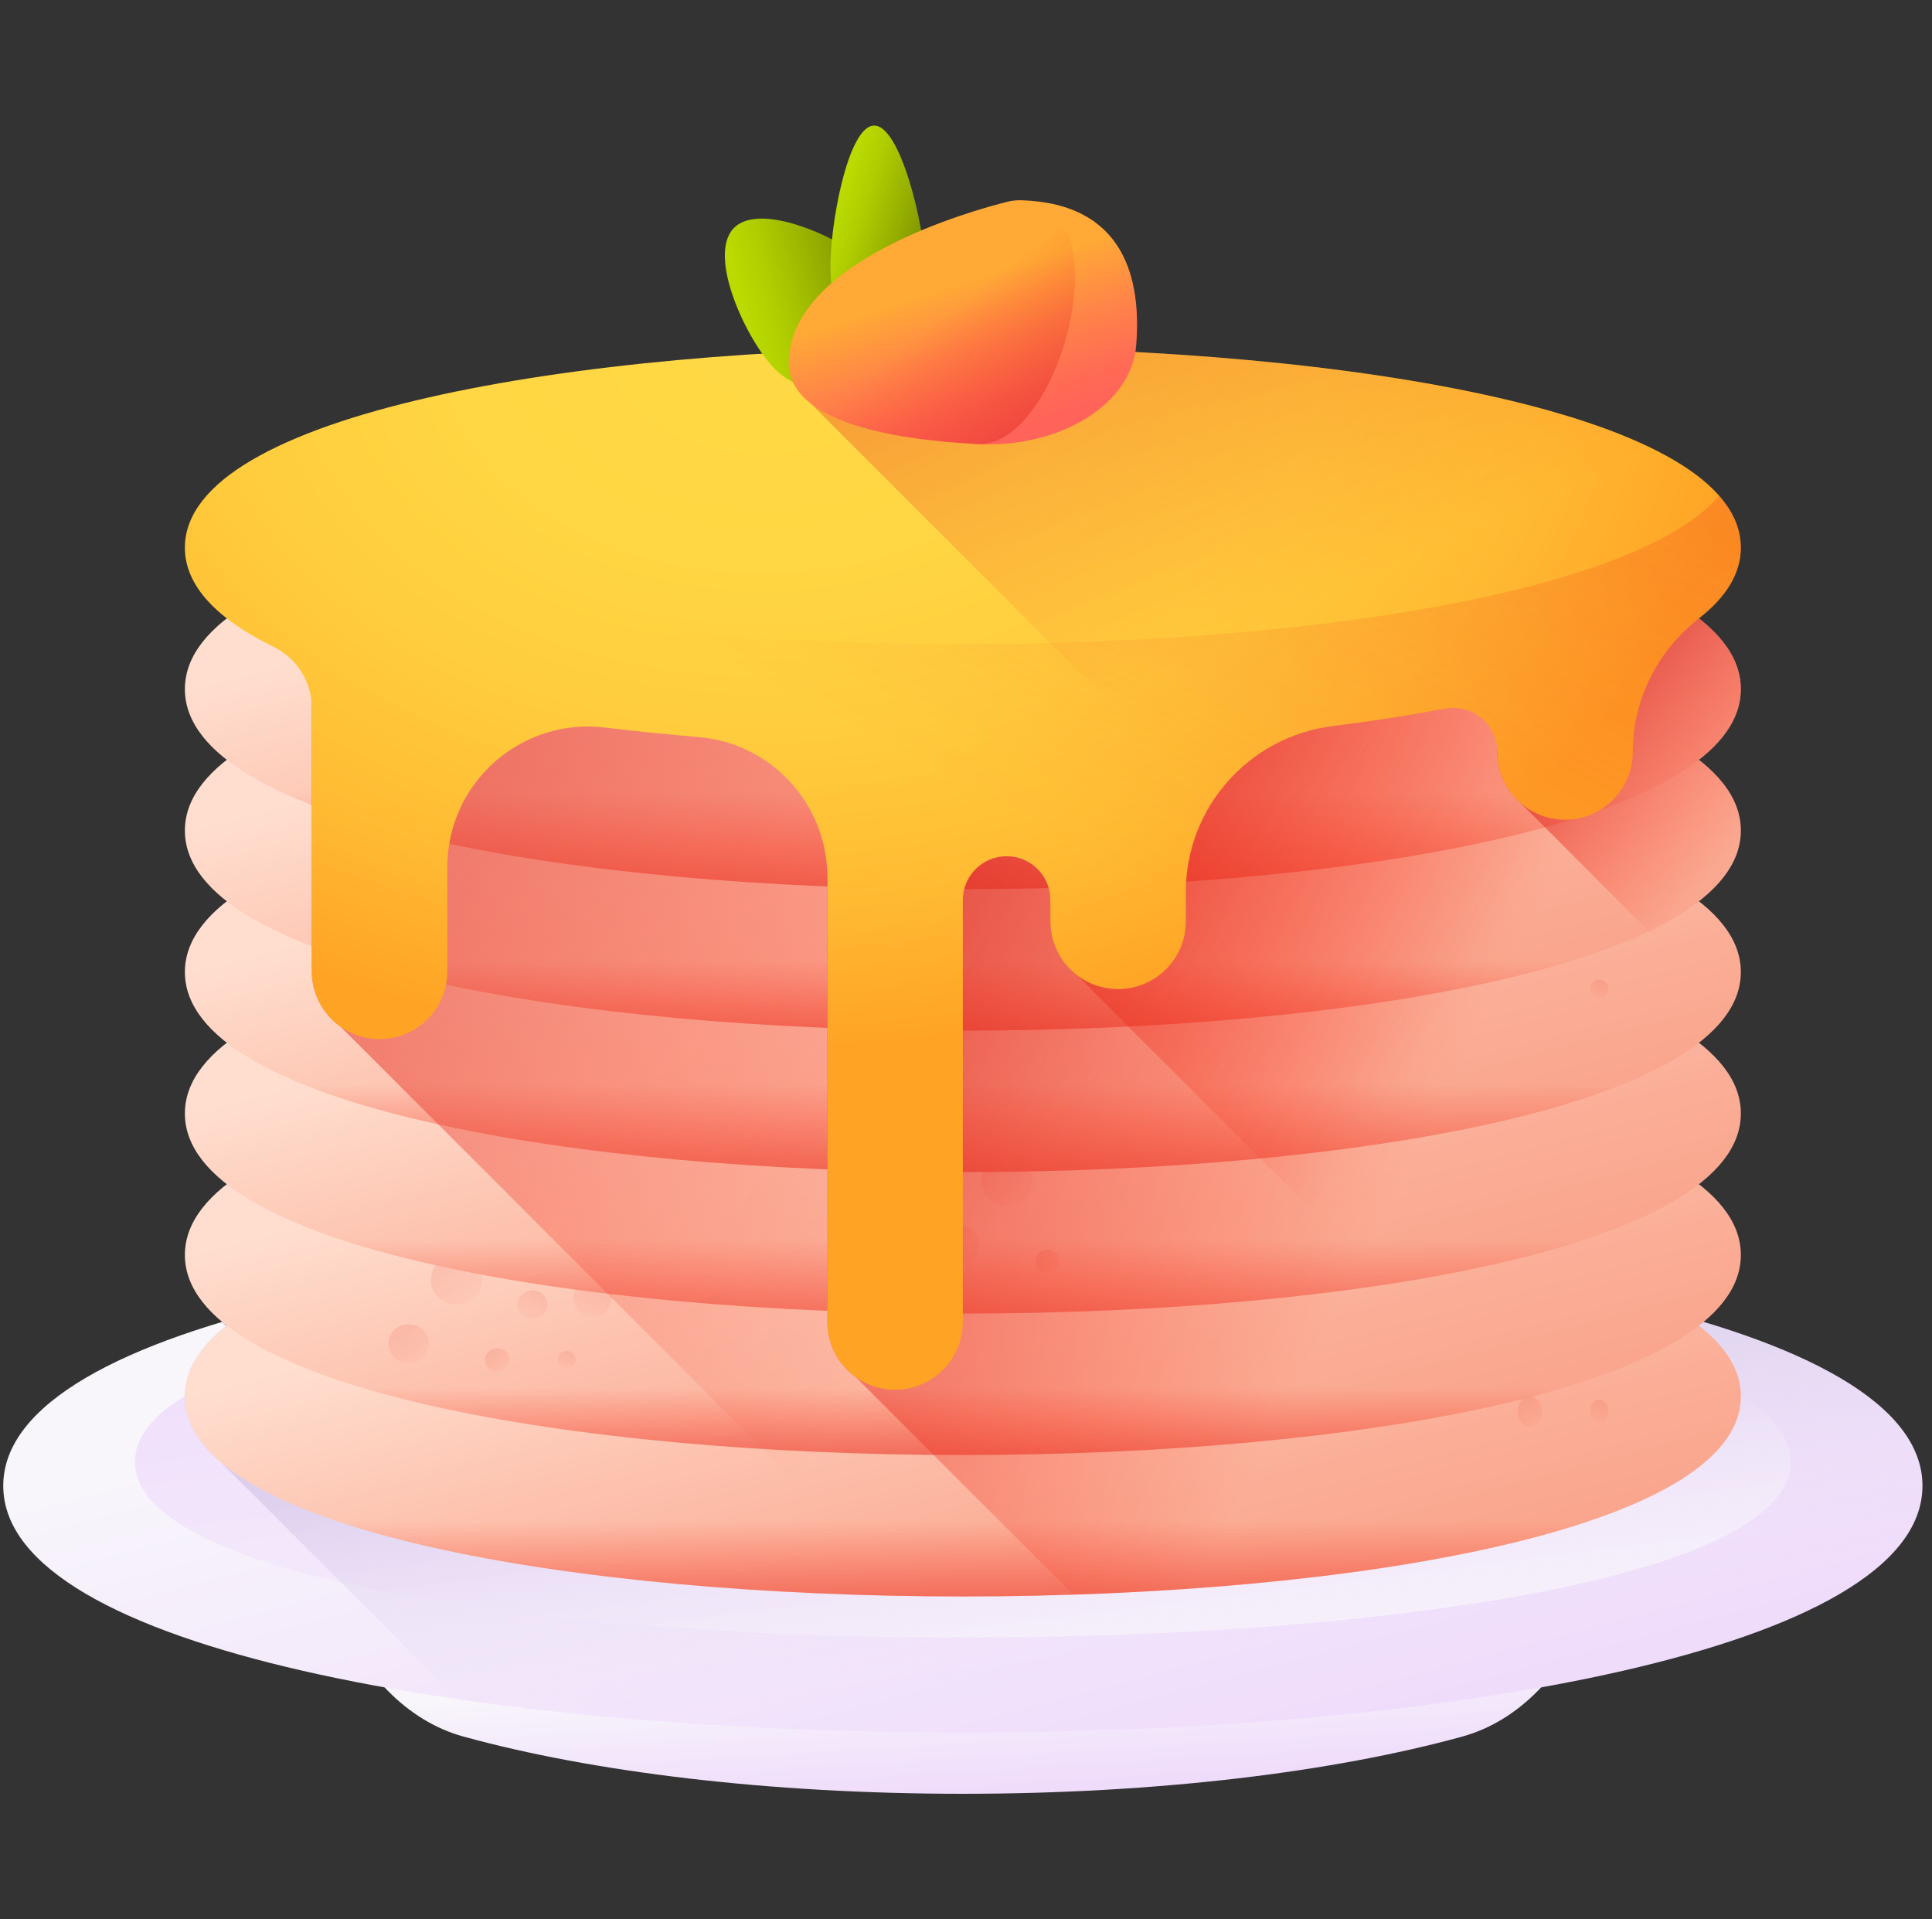 <svg width="151" height="150" viewBox="0 0 151 150" fill="none" xmlns="http://www.w3.org/2000/svg">
<rect x="0" y="0" width="151" height="150" fill="#333333" stroke="none"/>
<g clip-path="url(#clip0_465_7476)">
<path d="M75.254 130.483C56.658 130.483 39.592 128.649 26.224 125.593C28.147 130.658 31.76 134.488 36.215 135.714C46.271 138.481 60.051 140.188 75.254 140.188C90.458 140.188 104.238 138.481 114.294 135.714C118.749 134.488 122.362 130.658 124.285 125.593C110.917 128.649 93.851 130.483 75.254 130.483V130.483Z" fill="url(#paint0_linear_465_7476)"/>
<path d="M150.254 116.119C150.254 141.831 0.254 141.831 0.254 116.119C0.254 90.406 150.254 90.406 150.254 116.119Z" fill="url(#paint1_linear_465_7476)"/>
<path d="M139.96 114.233C139.96 132.565 10.549 132.565 10.549 114.233C10.549 95.902 139.96 95.902 139.96 114.233Z" fill="url(#paint2_linear_465_7476)"/>
<path d="M150.254 116.119C150.254 95.81 56.677 91.542 17.346 103.315C17.446 103.432 17.547 103.549 17.656 103.663C15.595 105.291 14.45 107.113 14.45 109.131C14.45 111.018 15.451 112.733 17.263 114.279L35.783 132.799C80.139 139.258 150.254 133.699 150.254 116.119V116.119Z" fill="url(#paint3_linear_465_7476)"/>
<path d="M136.06 109.131C136.06 129.977 14.45 129.977 14.45 109.131C14.45 88.285 136.06 88.285 136.06 109.131Z" fill="url(#paint4_linear_465_7476)"/>
<g opacity="0.6">
<g opacity="0.6">
<path opacity="0.6" d="M116.391 104.749C117.502 104.749 118.401 103.639 118.401 102.27C118.401 100.901 117.502 99.791 116.391 99.791C115.281 99.791 114.381 100.901 114.381 102.27C114.381 103.639 115.281 104.749 116.391 104.749Z" fill="url(#paint5_linear_465_7476)"/>
<path opacity="0.6" d="M112.66 110.639C113.536 110.639 114.246 109.762 114.246 108.681C114.246 107.6 113.536 106.724 112.66 106.724C111.783 106.724 111.073 107.6 111.073 108.681C111.073 109.762 111.783 110.639 112.66 110.639Z" fill="url(#paint6_linear_465_7476)"/>
<path opacity="0.6" d="M119.576 111.504C120.104 111.504 120.533 110.975 120.533 110.324C120.533 109.672 120.104 109.144 119.576 109.144C119.048 109.144 118.619 109.672 118.619 110.324C118.619 110.975 119.048 111.504 119.576 111.504Z" fill="url(#paint7_linear_465_7476)"/>
</g>
<g opacity="0.6">
<path opacity="0.6" d="M127.019 105.971C127.84 105.971 128.505 105.15 128.505 104.139C128.505 103.127 127.84 102.307 127.019 102.307C126.199 102.307 125.534 103.127 125.534 104.139C125.534 105.15 126.199 105.971 127.019 105.971Z" fill="url(#paint8_linear_465_7476)"/>
<path opacity="0.6" d="M122.318 106.208C122.966 106.208 123.491 105.561 123.491 104.762C123.491 103.963 122.966 103.316 122.318 103.316C121.67 103.316 121.145 103.963 121.145 104.762C121.145 105.561 121.67 106.208 122.318 106.208Z" fill="url(#paint9_linear_465_7476)"/>
<path opacity="0.6" d="M124.993 111.142C125.383 111.142 125.699 110.751 125.699 110.27C125.699 109.788 125.383 109.397 124.993 109.397C124.602 109.397 124.286 109.788 124.286 110.27C124.286 110.751 124.602 111.142 124.993 111.142Z" fill="url(#paint10_linear_465_7476)"/>
</g>
</g>
<path d="M136.059 109.131C136.059 104.349 129.655 100.664 119.79 98.076H30.719C20.854 100.664 14.45 104.349 14.45 109.131C14.45 129.977 136.059 129.977 136.059 109.131V109.131Z" fill="url(#paint11_linear_465_7476)"/>
<path d="M136.06 98.076C136.06 118.922 14.45 118.922 14.45 98.076C14.45 77.23 136.06 77.23 136.06 98.076Z" fill="url(#paint12_linear_465_7476)"/>
<path d="M136.059 98.076C136.059 93.294 129.655 89.609 119.79 87.021H30.719C20.854 89.609 14.45 93.294 14.45 98.076C14.45 118.922 136.059 118.922 136.059 98.076V98.076Z" fill="url(#paint13_linear_465_7476)"/>
<g opacity="0.6">
<g opacity="0.6">
<path opacity="0.6" d="M35.681 101.958C36.791 101.958 37.691 101.096 37.691 100.033C37.691 98.969 36.791 98.107 35.681 98.107C34.571 98.107 33.671 98.969 33.671 100.033C33.671 101.096 34.571 101.958 35.681 101.958Z" fill="url(#paint14_linear_465_7476)"/>
<path opacity="0.6" d="M31.949 106.532C32.825 106.532 33.536 105.851 33.536 105.012C33.536 104.172 32.825 103.492 31.949 103.492C31.073 103.492 30.362 104.172 30.362 105.012C30.362 105.851 31.073 106.532 31.949 106.532Z" fill="url(#paint15_linear_465_7476)"/>
<path opacity="0.6" d="M38.866 107.204C39.394 107.204 39.822 106.794 39.822 106.288C39.822 105.781 39.394 105.371 38.866 105.371C38.337 105.371 37.909 105.781 37.909 106.288C37.909 106.794 38.337 107.204 38.866 107.204Z" fill="url(#paint16_linear_465_7476)"/>
</g>
<g opacity="0.6">
<path opacity="0.6" d="M46.309 102.907C47.129 102.907 47.794 102.27 47.794 101.484C47.794 100.698 47.129 100.061 46.309 100.061C45.488 100.061 44.823 100.698 44.823 101.484C44.823 102.27 45.488 102.907 46.309 102.907Z" fill="url(#paint17_linear_465_7476)"/>
<path opacity="0.6" d="M41.608 103.091C42.255 103.091 42.78 102.588 42.78 101.968C42.78 101.347 42.255 100.845 41.608 100.845C40.96 100.845 40.435 101.347 40.435 101.968C40.435 102.588 40.96 103.091 41.608 103.091Z" fill="url(#paint18_linear_465_7476)"/>
<path opacity="0.6" d="M44.282 106.923C44.672 106.923 44.989 106.619 44.989 106.246C44.989 105.872 44.672 105.568 44.282 105.568C43.892 105.568 43.575 105.872 43.575 106.246C43.575 106.619 43.892 106.923 44.282 106.923Z" fill="url(#paint19_linear_465_7476)"/>
</g>
</g>
<path d="M136.06 87.021C136.06 107.867 14.45 107.867 14.45 87.021C14.45 66.175 136.06 66.175 136.06 87.021Z" fill="url(#paint20_linear_465_7476)"/>
<path d="M136.059 87.021C136.059 82.238 129.655 78.554 119.79 75.966H30.719C20.854 78.553 14.45 82.238 14.45 87.021C14.45 107.867 136.059 107.867 136.059 87.021V87.021Z" fill="url(#paint21_linear_465_7476)"/>
<g opacity="0.6">
<g opacity="0.6">
<path opacity="0.6" d="M78.698 94.251C79.808 94.251 80.708 93.389 80.708 92.326C80.708 91.262 79.808 90.4 78.698 90.4C77.588 90.4 76.688 91.262 76.688 92.326C76.688 93.389 77.588 94.251 78.698 94.251Z" fill="url(#paint22_linear_465_7476)"/>
<path opacity="0.6" d="M74.966 98.825C75.842 98.825 76.553 98.144 76.553 97.305C76.553 96.465 75.842 95.785 74.966 95.785C74.089 95.785 73.379 96.465 73.379 97.305C73.379 98.144 74.089 98.825 74.966 98.825Z" fill="url(#paint23_linear_465_7476)"/>
<path opacity="0.6" d="M81.882 99.497C82.411 99.497 82.839 99.086 82.839 98.58C82.839 98.074 82.411 97.664 81.882 97.664C81.354 97.664 80.926 98.074 80.926 98.58C80.926 99.086 81.354 99.497 81.882 99.497Z" fill="url(#paint24_linear_465_7476)"/>
</g>
</g>
<path d="M136.06 75.966C136.06 96.812 14.45 96.812 14.45 75.966C14.45 55.12 136.06 55.12 136.06 75.966Z" fill="url(#paint25_linear_465_7476)"/>
<path d="M136.059 75.966C136.059 71.183 129.655 67.499 119.79 64.911H30.719C20.854 67.499 14.45 71.183 14.45 75.966C14.45 96.812 136.059 96.812 136.059 75.966Z" fill="url(#paint26_linear_465_7476)"/>
<g opacity="0.6">
<g opacity="0.6">
<path opacity="0.6" d="M127.019 73.676C127.84 73.676 128.505 72.985 128.505 72.132C128.505 71.279 127.84 70.588 127.019 70.588C126.199 70.588 125.534 71.279 125.534 72.132C125.534 72.985 126.199 73.676 127.019 73.676Z" fill="url(#paint27_linear_465_7476)"/>
<path opacity="0.6" d="M122.318 73.876C122.966 73.876 123.491 73.33 123.491 72.657C123.491 71.984 122.966 71.439 122.318 71.439C121.67 71.439 121.145 71.984 121.145 72.657C121.145 73.33 121.67 73.876 122.318 73.876Z" fill="url(#paint28_linear_465_7476)"/>
<path opacity="0.6" d="M124.993 78.033C125.383 78.033 125.699 77.704 125.699 77.298C125.699 76.892 125.383 76.564 124.993 76.564C124.602 76.564 124.286 76.892 124.286 77.298C124.286 77.704 124.602 78.033 124.993 78.033Z" fill="url(#paint29_linear_465_7476)"/>
</g>
</g>
<path d="M136.06 64.91C136.06 85.756 14.45 85.756 14.45 64.91C14.45 44.065 136.06 44.065 136.06 64.91Z" fill="url(#paint30_linear_465_7476)"/>
<path d="M136.059 64.91C136.059 60.128 129.655 56.444 119.79 53.855H30.719C20.854 56.443 14.45 60.128 14.45 64.91C14.45 85.756 136.059 85.756 136.059 64.91Z" fill="url(#paint31_linear_465_7476)"/>
<path d="M136.06 53.856C136.06 74.701 14.45 74.701 14.45 53.856C14.45 33.01 136.06 33.009 136.06 53.856Z" fill="url(#paint32_linear_465_7476)"/>
<g opacity="0.6">
<g opacity="0.6">
<path opacity="0.6" d="M116.391 49.473C117.502 49.473 118.401 48.363 118.401 46.994C118.401 45.625 117.502 44.515 116.391 44.515C115.281 44.515 114.381 45.625 114.381 46.994C114.381 48.363 115.281 49.473 116.391 49.473Z" fill="url(#paint33_linear_465_7476)"/>
<path opacity="0.6" d="M112.66 55.362C113.536 55.362 114.246 54.486 114.246 53.405C114.246 52.324 113.536 51.448 112.66 51.448C111.783 51.448 111.073 52.324 111.073 53.405C111.073 54.486 111.783 55.362 112.66 55.362Z" fill="url(#paint34_linear_465_7476)"/>
<path opacity="0.6" d="M119.576 56.228C120.104 56.228 120.533 55.699 120.533 55.048C120.533 54.396 120.104 53.868 119.576 53.868C119.048 53.868 118.619 54.396 118.619 55.048C118.619 55.699 119.048 56.228 119.576 56.228Z" fill="url(#paint35_linear_465_7476)"/>
</g>
<g opacity="0.6">
<path opacity="0.6" d="M127.019 50.694C127.84 50.694 128.505 49.874 128.505 48.862C128.505 47.851 127.84 47.03 127.019 47.03C126.199 47.03 125.534 47.851 125.534 48.862C125.534 49.874 126.199 50.694 127.019 50.694Z" fill="url(#paint36_linear_465_7476)"/>
<path opacity="0.6" d="M122.318 50.932C122.966 50.932 123.491 50.285 123.491 49.486C123.491 48.687 122.966 48.04 122.318 48.04C121.67 48.04 121.145 48.687 121.145 49.486C121.145 50.285 121.67 50.932 122.318 50.932Z" fill="url(#paint37_linear_465_7476)"/>
<path opacity="0.6" d="M124.993 55.865C125.383 55.865 125.699 55.475 125.699 54.993C125.699 54.512 125.383 54.121 124.993 54.121C124.602 54.121 124.286 54.512 124.286 54.993C124.286 55.475 124.602 55.865 124.993 55.865Z" fill="url(#paint38_linear_465_7476)"/>
</g>
</g>
<path d="M136.059 53.856C136.059 49.073 129.655 45.389 119.79 42.8H30.719C20.854 45.388 14.45 49.073 14.45 53.855C14.45 74.701 136.059 74.701 136.059 53.856Z" fill="url(#paint39_linear_465_7476)"/>
<path d="M136.059 109.131C136.059 107.088 134.887 105.246 132.779 103.604C134.886 101.961 136.059 100.119 136.059 98.076C136.059 96.033 134.887 94.191 132.779 92.549C134.886 90.906 136.059 89.064 136.059 87.021C136.059 84.978 134.887 83.136 132.779 81.493C134.886 79.851 136.059 78.009 136.059 75.966C136.059 73.923 134.887 72.081 132.779 70.439C134.886 68.796 136.059 66.954 136.059 64.911C136.059 62.868 134.887 61.026 132.779 59.383C134.886 57.741 136.059 55.899 136.059 53.856C136.059 36.668 53.386 33.653 24.372 44.809V75.912C24.372 77.697 25.258 79.272 26.611 80.231L71.114 124.734C102.832 125.228 136.059 120.028 136.059 109.131V109.131Z" fill="url(#paint40_linear_465_7476)"/>
<path d="M136.059 53.856C136.059 42.217 98.152 37.077 64.666 38.435V103.312C64.666 105.076 65.531 106.633 66.856 107.595L83.886 124.624C111.154 123.729 136.059 118.565 136.059 109.132C136.059 107.089 134.887 105.247 132.779 103.604C134.886 101.962 136.059 100.12 136.059 98.077C136.059 96.033 134.887 94.192 132.779 92.549C134.886 90.907 136.059 89.065 136.059 87.022C136.059 84.978 134.887 83.137 132.779 81.494C134.886 79.852 136.059 78.01 136.059 75.967C136.059 73.924 134.887 72.082 132.779 70.439C134.886 68.797 136.059 66.955 136.059 64.912C136.059 62.868 134.887 61.027 132.779 59.384C134.886 57.741 136.059 55.899 136.059 53.856V53.856Z" fill="url(#paint41_linear_465_7476)"/>
<path d="M136.059 109.131C136.059 107.088 134.887 105.246 132.779 103.604C134.887 101.961 136.059 100.119 136.059 98.076C136.059 96.033 134.887 94.191 132.779 92.549C134.887 90.906 136.059 89.064 136.059 87.021C136.059 84.978 134.887 83.136 132.779 81.494C134.887 79.851 136.059 78.009 136.059 75.966C136.059 73.923 134.887 72.081 132.779 70.439C134.887 68.796 136.059 66.954 136.059 64.911C136.059 62.868 134.887 61.026 132.779 59.384C134.887 57.741 136.059 55.899 136.059 53.856C136.059 44.216 110.055 39.035 82.096 38.311V72.006C82.096 73.704 82.899 75.212 84.142 76.181L126.14 118.178C132.314 115.804 136.059 112.789 136.059 109.131Z" fill="url(#paint42_linear_465_7476)"/>
<path d="M136.059 75.966C136.059 73.923 134.887 72.081 132.779 70.438C134.887 68.796 136.059 66.954 136.059 64.911C136.059 62.867 134.887 61.026 132.779 59.383C134.887 57.741 136.059 55.899 136.059 53.856C136.059 48.639 128.442 44.729 117.024 42.124V58.767C117.024 60.366 117.737 61.797 118.858 62.768L135.116 79.026C135.731 78.061 136.059 77.042 136.059 75.966V75.966Z" fill="url(#paint43_linear_465_7476)"/>
<path d="M136.059 42.8C136.059 21.954 14.45 21.954 14.45 42.8C14.45 45.821 17.006 48.403 21.373 50.548C23.199 51.445 24.372 53.284 24.372 55.318V75.911C24.372 78.835 26.742 81.205 29.666 81.205C32.59 81.205 34.96 78.835 34.96 75.911V67.773C34.96 61.171 40.734 56.067 47.288 56.86C49.66 57.147 52.104 57.394 54.601 57.603C60.292 58.078 64.666 62.846 64.666 68.557V103.313C64.666 106.237 67.037 108.607 69.96 108.607C72.884 108.607 75.254 106.237 75.254 103.313V70.335C75.254 68.446 76.786 66.915 78.675 66.915C80.564 66.915 82.095 68.446 82.095 70.335V72.004C82.095 74.928 84.465 77.298 87.389 77.298C90.313 77.298 92.683 74.928 92.683 72.004V69.709C92.683 63.11 97.608 57.572 104.155 56.745C107.224 56.358 110.165 55.903 112.934 55.382C115.059 54.982 117.024 56.604 117.024 58.767C117.024 61.69 119.394 64.061 122.318 64.061C125.242 64.061 127.612 61.69 127.612 58.767V58.735C127.612 54.642 129.571 50.836 132.797 48.316C134.896 46.677 136.059 44.838 136.059 42.8Z" fill="url(#paint44_radial_465_7476)"/>
<path d="M136.06 42.8C136.06 44.838 134.895 46.676 132.798 48.318C129.572 50.835 127.613 54.641 127.613 58.735V58.767C127.613 58.932 127.604 59.097 127.59 59.259C127.475 60.523 126.91 61.662 126.063 62.512C125.104 63.47 123.781 64.062 122.319 64.062C120.854 64.062 119.531 63.47 118.575 62.512C117.616 61.553 117.025 60.229 117.025 58.767C117.025 56.603 115.057 54.982 112.934 55.382C110.163 55.903 107.225 56.359 104.154 56.744C100.107 57.256 96.678 59.568 94.651 62.82L63.31 31.479C62.198 30.582 61.566 29.459 61.645 28.047C61.654 27.87 61.672 27.694 61.698 27.52C73.16 26.915 85.298 27.088 96.369 28.038C118.307 29.915 136.06 34.835 136.06 42.8V42.8Z" fill="url(#paint45_linear_465_7476)"/>
<path d="M68.409 20.996C70.575 23.162 70.575 26.674 68.409 28.841C66.243 31.007 62.73 31.007 60.564 28.841C58.398 26.674 55.207 19.972 57.374 17.805C59.54 15.639 66.243 18.829 68.409 20.996Z" fill="url(#paint46_linear_465_7476)"/>
<path d="M72.337 20.983C72.435 24.417 70.851 27.248 68.8 27.306C66.749 27.365 65.008 24.628 64.91 21.194C64.813 17.759 66.253 9.871 68.304 9.813C70.355 9.755 72.24 17.549 72.337 20.983V20.983Z" fill="url(#paint47_linear_465_7476)"/>
<path d="M79.86 15.65C79.48 15.638 79.1 15.676 78.731 15.768C75.834 16.495 62.084 20.342 61.646 28.048C61.373 32.847 69.302 34.331 76.379 34.704C82.842 35.045 88.418 31.6 88.797 27.044C89.226 21.884 87.946 15.928 79.86 15.65V15.65Z" fill="url(#paint48_linear_465_7476)"/>
<path d="M79.86 15.65C79.48 15.638 79.1 15.676 78.731 15.768C75.834 16.495 62.084 20.342 61.646 28.048C61.373 32.847 69.302 34.331 76.379 34.704C82.842 35.045 87.946 15.928 79.86 15.65V15.65Z" fill="url(#paint49_linear_465_7476)"/>
<path d="M16.134 38.754C15.04 40.002 14.45 41.351 14.45 42.8C14.45 45.821 17.006 48.403 21.373 50.548C23.199 51.445 24.372 53.284 24.372 55.318V75.911C24.372 78.835 26.742 81.205 29.666 81.205C32.59 81.205 34.96 78.835 34.96 75.911V67.773C34.96 61.171 40.734 56.067 47.288 56.86C49.66 57.147 52.104 57.394 54.601 57.603C60.292 58.078 64.666 62.846 64.666 68.557V103.313C64.666 106.237 67.037 108.607 69.96 108.607C72.884 108.607 75.254 106.237 75.254 103.313V70.335C75.254 68.446 76.786 66.915 78.675 66.915C80.564 66.915 82.095 68.446 82.095 70.335V72.004C82.095 74.928 84.465 77.298 87.389 77.298C90.313 77.298 92.683 74.928 92.683 72.004V69.709C92.683 63.11 97.608 57.572 104.155 56.745C107.224 56.357 110.165 55.903 112.934 55.382C115.059 54.982 117.024 56.604 117.024 58.767C117.024 61.69 119.394 64.061 122.318 64.061C125.242 64.061 127.612 61.69 127.612 58.767V58.735C127.612 54.642 129.571 50.836 132.797 48.316C134.896 46.676 136.059 44.838 136.059 42.8C136.059 41.351 135.469 40.002 134.375 38.754C120.827 54.205 29.681 54.205 16.134 38.754V38.754Z" fill="url(#paint50_linear_465_7476)"/>
</g>
<defs>
<linearGradient id="paint0_linear_465_7476" x1="75.534" y1="130.202" x2="76.122" y2="139.908" gradientUnits="userSpaceOnUse">
<stop stop-color="#F8F6FB"/>
<stop offset="1" stop-color="#EFDCFB"/>
</linearGradient>
<linearGradient id="paint1_linear_465_7476" x1="70.327" y1="97.522" x2="81.882" y2="141.132" gradientUnits="userSpaceOnUse">
<stop stop-color="#F8F6FB"/>
<stop offset="1" stop-color="#EFDCFB"/>
</linearGradient>
<linearGradient id="paint2_linear_465_7476" x1="78.481" y1="140.042" x2="72.892" y2="95.336" gradientUnits="userSpaceOnUse">
<stop stop-color="#F8F6FB"/>
<stop offset="1" stop-color="#EFDCFB"/>
</linearGradient>
<linearGradient id="paint3_linear_465_7476" x1="84.712" y1="130.358" x2="75.888" y2="63.887" gradientUnits="userSpaceOnUse">
<stop stop-color="#EFDCFB" stop-opacity="0"/>
<stop offset="0.029" stop-color="#E9D6F7" stop-opacity="0.029"/>
<stop offset="0.22" stop-color="#C5B5DE" stop-opacity="0.22"/>
<stop offset="0.414" stop-color="#AA9BCB" stop-opacity="0.414"/>
<stop offset="0.608" stop-color="#9688BD" stop-opacity="0.608"/>
<stop offset="0.803" stop-color="#8A7DB5" stop-opacity="0.803"/>
<stop offset="1" stop-color="#8679B2"/>
</linearGradient>
<linearGradient id="paint4_linear_465_7476" x1="71.26" y1="94.054" x2="80.628" y2="129.411" gradientUnits="userSpaceOnUse">
<stop stop-color="#FFDECF"/>
<stop offset="0.379" stop-color="#FDC4B0"/>
<stop offset="0.765" stop-color="#FBAE97"/>
<stop offset="1" stop-color="#FAA68E"/>
</linearGradient>
<linearGradient id="paint5_linear_465_7476" x1="118.676" y1="105.296" x2="112.665" y2="95.916" gradientUnits="userSpaceOnUse">
<stop stop-color="#F82814" stop-opacity="0"/>
<stop offset="0.245" stop-color="#F12817" stop-opacity="0.245"/>
<stop offset="0.605" stop-color="#DD2820" stop-opacity="0.605"/>
<stop offset="1" stop-color="#C0272D"/>
</linearGradient>
<linearGradient id="paint6_linear_465_7476" x1="114.535" y1="111.076" x2="109.79" y2="103.671" gradientUnits="userSpaceOnUse">
<stop stop-color="#F82814" stop-opacity="0"/>
<stop offset="0.245" stop-color="#F12817" stop-opacity="0.245"/>
<stop offset="0.605" stop-color="#DD2820" stop-opacity="0.605"/>
<stop offset="1" stop-color="#C0272D"/>
</linearGradient>
<linearGradient id="paint7_linear_465_7476" x1="120.849" y1="111.772" x2="117.989" y2="107.308" gradientUnits="userSpaceOnUse">
<stop stop-color="#F82814" stop-opacity="0"/>
<stop offset="0.245" stop-color="#F12817" stop-opacity="0.245"/>
<stop offset="0.605" stop-color="#DD2820" stop-opacity="0.605"/>
<stop offset="1" stop-color="#C0272D"/>
</linearGradient>
<linearGradient id="paint8_linear_465_7476" x1="126.508" y1="106.793" x2="128.801" y2="98.539" gradientUnits="userSpaceOnUse">
<stop stop-color="#F82814" stop-opacity="0"/>
<stop offset="0.245" stop-color="#F12817" stop-opacity="0.245"/>
<stop offset="0.605" stop-color="#DD2820" stop-opacity="0.605"/>
<stop offset="1" stop-color="#C0272D"/>
</linearGradient>
<linearGradient id="paint9_linear_465_7476" x1="121.96" y1="106.858" x2="123.771" y2="100.343" gradientUnits="userSpaceOnUse">
<stop stop-color="#F82814" stop-opacity="0"/>
<stop offset="0.245" stop-color="#F12817" stop-opacity="0.245"/>
<stop offset="0.605" stop-color="#DD2820" stop-opacity="0.605"/>
<stop offset="1" stop-color="#C0272D"/>
</linearGradient>
<linearGradient id="paint10_linear_465_7476" x1="124.868" y1="111.535" x2="125.959" y2="107.607" gradientUnits="userSpaceOnUse">
<stop stop-color="#F82814" stop-opacity="0"/>
<stop offset="0.245" stop-color="#F12817" stop-opacity="0.245"/>
<stop offset="0.605" stop-color="#DD2820" stop-opacity="0.605"/>
<stop offset="1" stop-color="#C0272D"/>
</linearGradient>
<linearGradient id="paint11_linear_465_7476" x1="75.254" y1="118.824" x2="75.254" y2="131.572" gradientUnits="userSpaceOnUse">
<stop stop-color="#F82814" stop-opacity="0"/>
<stop offset="0.246" stop-color="#F32816" stop-opacity="0.246"/>
<stop offset="0.551" stop-color="#E3281D" stop-opacity="0.551"/>
<stop offset="0.885" stop-color="#CA2728" stop-opacity="0.885"/>
<stop offset="1" stop-color="#C0272D"/>
</linearGradient>
<linearGradient id="paint12_linear_465_7476" x1="71.26" y1="82.999" x2="80.628" y2="118.355" gradientUnits="userSpaceOnUse">
<stop stop-color="#FFDECF"/>
<stop offset="0.379" stop-color="#FDC4B0"/>
<stop offset="0.765" stop-color="#FBAE97"/>
<stop offset="1" stop-color="#FAA68E"/>
</linearGradient>
<linearGradient id="paint13_linear_465_7476" x1="75.254" y1="108.432" x2="75.254" y2="119.412" gradientUnits="userSpaceOnUse">
<stop stop-color="#F82814" stop-opacity="0"/>
<stop offset="0.246" stop-color="#F32816" stop-opacity="0.246"/>
<stop offset="0.551" stop-color="#E3281D" stop-opacity="0.551"/>
<stop offset="0.885" stop-color="#CA2728" stop-opacity="0.885"/>
<stop offset="1" stop-color="#C0272D"/>
</linearGradient>
<linearGradient id="paint14_linear_465_7476" x1="37.593" y1="102.551" x2="32.61" y2="94.774" gradientUnits="userSpaceOnUse">
<stop stop-color="#F82814" stop-opacity="0"/>
<stop offset="0.245" stop-color="#F12817" stop-opacity="0.245"/>
<stop offset="0.605" stop-color="#DD2820" stop-opacity="0.605"/>
<stop offset="1" stop-color="#C0272D"/>
</linearGradient>
<linearGradient id="paint15_linear_465_7476" x1="33.522" y1="107.006" x2="29.588" y2="100.867" gradientUnits="userSpaceOnUse">
<stop stop-color="#F82814" stop-opacity="0"/>
<stop offset="0.245" stop-color="#F12817" stop-opacity="0.245"/>
<stop offset="0.605" stop-color="#DD2820" stop-opacity="0.605"/>
<stop offset="1" stop-color="#C0272D"/>
</linearGradient>
<linearGradient id="paint16_linear_465_7476" x1="39.94" y1="107.498" x2="37.568" y2="103.796" gradientUnits="userSpaceOnUse">
<stop stop-color="#F82814" stop-opacity="0"/>
<stop offset="0.245" stop-color="#F12817" stop-opacity="0.245"/>
<stop offset="0.605" stop-color="#DD2820" stop-opacity="0.605"/>
<stop offset="1" stop-color="#C0272D"/>
</linearGradient>
<linearGradient id="paint17_linear_465_7476" x1="45.929" y1="103.592" x2="47.738" y2="97.081" gradientUnits="userSpaceOnUse">
<stop stop-color="#F82814" stop-opacity="0"/>
<stop offset="0.245" stop-color="#F12817" stop-opacity="0.245"/>
<stop offset="0.605" stop-color="#DD2820" stop-opacity="0.605"/>
<stop offset="1" stop-color="#C0272D"/>
</linearGradient>
<linearGradient id="paint18_linear_465_7476" x1="41.349" y1="103.637" x2="42.777" y2="98.496" gradientUnits="userSpaceOnUse">
<stop stop-color="#F82814" stop-opacity="0"/>
<stop offset="0.245" stop-color="#F12817" stop-opacity="0.245"/>
<stop offset="0.605" stop-color="#DD2820" stop-opacity="0.605"/>
<stop offset="1" stop-color="#C0272D"/>
</linearGradient>
<linearGradient id="paint19_linear_465_7476" x1="44.207" y1="107.258" x2="45.068" y2="104.159" gradientUnits="userSpaceOnUse">
<stop stop-color="#F82814" stop-opacity="0"/>
<stop offset="0.245" stop-color="#F12817" stop-opacity="0.245"/>
<stop offset="0.605" stop-color="#DD2820" stop-opacity="0.605"/>
<stop offset="1" stop-color="#C0272D"/>
</linearGradient>
<linearGradient id="paint20_linear_465_7476" x1="71.26" y1="71.944" x2="80.628" y2="107.3" gradientUnits="userSpaceOnUse">
<stop stop-color="#FFDECF"/>
<stop offset="0.379" stop-color="#FDC4B0"/>
<stop offset="0.765" stop-color="#FBAE97"/>
<stop offset="1" stop-color="#FAA68E"/>
</linearGradient>
<linearGradient id="paint21_linear_465_7476" x1="75.254" y1="96.863" x2="75.254" y2="110.59" gradientUnits="userSpaceOnUse">
<stop stop-color="#F82814" stop-opacity="0"/>
<stop offset="0.246" stop-color="#F32816" stop-opacity="0.246"/>
<stop offset="0.551" stop-color="#E3281D" stop-opacity="0.551"/>
<stop offset="0.885" stop-color="#CA2728" stop-opacity="0.885"/>
<stop offset="1" stop-color="#C0272D"/>
</linearGradient>
<linearGradient id="paint22_linear_465_7476" x1="80.631" y1="94.835" x2="75.648" y2="87.058" gradientUnits="userSpaceOnUse">
<stop stop-color="#F82814" stop-opacity="0"/>
<stop offset="0.245" stop-color="#F12817" stop-opacity="0.245"/>
<stop offset="0.605" stop-color="#DD2820" stop-opacity="0.605"/>
<stop offset="1" stop-color="#C0272D"/>
</linearGradient>
<linearGradient id="paint23_linear_465_7476" x1="76.56" y1="99.291" x2="72.626" y2="93.151" gradientUnits="userSpaceOnUse">
<stop stop-color="#F82814" stop-opacity="0"/>
<stop offset="0.245" stop-color="#F12817" stop-opacity="0.245"/>
<stop offset="0.605" stop-color="#DD2820" stop-opacity="0.605"/>
<stop offset="1" stop-color="#C0272D"/>
</linearGradient>
<linearGradient id="paint24_linear_465_7476" x1="82.978" y1="99.782" x2="80.606" y2="96.081" gradientUnits="userSpaceOnUse">
<stop stop-color="#F82814" stop-opacity="0"/>
<stop offset="0.245" stop-color="#F12817" stop-opacity="0.245"/>
<stop offset="0.605" stop-color="#DD2820" stop-opacity="0.605"/>
<stop offset="1" stop-color="#C0272D"/>
</linearGradient>
<linearGradient id="paint25_linear_465_7476" x1="71.26" y1="60.889" x2="80.628" y2="96.245" gradientUnits="userSpaceOnUse">
<stop stop-color="#FFDECF"/>
<stop offset="0.379" stop-color="#FDC4B0"/>
<stop offset="0.765" stop-color="#FBAE97"/>
<stop offset="1" stop-color="#FAA68E"/>
</linearGradient>
<linearGradient id="paint26_linear_465_7476" x1="75.254" y1="84.706" x2="75.254" y2="98.829" gradientUnits="userSpaceOnUse">
<stop stop-color="#F82814" stop-opacity="0"/>
<stop offset="0.246" stop-color="#F32816" stop-opacity="0.246"/>
<stop offset="0.551" stop-color="#E3281D" stop-opacity="0.551"/>
<stop offset="0.885" stop-color="#CA2728" stop-opacity="0.885"/>
<stop offset="1" stop-color="#C0272D"/>
</linearGradient>
<linearGradient id="paint27_linear_465_7476" x1="126.611" y1="74.381" x2="128.563" y2="67.358" gradientUnits="userSpaceOnUse">
<stop stop-color="#F82814" stop-opacity="0"/>
<stop offset="0.245" stop-color="#F12817" stop-opacity="0.245"/>
<stop offset="0.605" stop-color="#DD2820" stop-opacity="0.605"/>
<stop offset="1" stop-color="#C0272D"/>
</linearGradient>
<linearGradient id="paint28_linear_465_7476" x1="122.041" y1="74.432" x2="123.582" y2="68.888" gradientUnits="userSpaceOnUse">
<stop stop-color="#F82814" stop-opacity="0"/>
<stop offset="0.245" stop-color="#F12817" stop-opacity="0.245"/>
<stop offset="0.605" stop-color="#DD2820" stop-opacity="0.605"/>
<stop offset="1" stop-color="#C0272D"/>
</linearGradient>
<linearGradient id="paint29_linear_465_7476" x1="124.914" y1="78.365" x2="125.843" y2="75.023" gradientUnits="userSpaceOnUse">
<stop stop-color="#F82814" stop-opacity="0"/>
<stop offset="0.245" stop-color="#F12817" stop-opacity="0.245"/>
<stop offset="0.605" stop-color="#DD2820" stop-opacity="0.605"/>
<stop offset="1" stop-color="#C0272D"/>
</linearGradient>
<linearGradient id="paint30_linear_465_7476" x1="71.26" y1="49.834" x2="80.628" y2="85.19" gradientUnits="userSpaceOnUse">
<stop stop-color="#FFDECF"/>
<stop offset="0.379" stop-color="#FDC4B0"/>
<stop offset="0.765" stop-color="#FBAE97"/>
<stop offset="1" stop-color="#FAA68E"/>
</linearGradient>
<linearGradient id="paint31_linear_465_7476" x1="75.254" y1="75.098" x2="75.254" y2="86.863" gradientUnits="userSpaceOnUse">
<stop stop-color="#F82814" stop-opacity="0"/>
<stop offset="0.246" stop-color="#F32816" stop-opacity="0.246"/>
<stop offset="0.551" stop-color="#E3281D" stop-opacity="0.551"/>
<stop offset="0.885" stop-color="#CA2728" stop-opacity="0.885"/>
<stop offset="1" stop-color="#C0272D"/>
</linearGradient>
<linearGradient id="paint32_linear_465_7476" x1="71.26" y1="38.778" x2="80.628" y2="74.135" gradientUnits="userSpaceOnUse">
<stop stop-color="#FFDECF"/>
<stop offset="0.379" stop-color="#FDC4B0"/>
<stop offset="0.765" stop-color="#FBAE97"/>
<stop offset="1" stop-color="#FAA68E"/>
</linearGradient>
<linearGradient id="paint33_linear_465_7476" x1="118.67" y1="49.992" x2="112.659" y2="40.612" gradientUnits="userSpaceOnUse">
<stop stop-color="#F82814" stop-opacity="0"/>
<stop offset="0.245" stop-color="#F12817" stop-opacity="0.245"/>
<stop offset="0.605" stop-color="#DD2820" stop-opacity="0.605"/>
<stop offset="1" stop-color="#C0272D"/>
</linearGradient>
<linearGradient id="paint34_linear_465_7476" x1="114.529" y1="55.772" x2="109.784" y2="48.366" gradientUnits="userSpaceOnUse">
<stop stop-color="#F82814" stop-opacity="0"/>
<stop offset="0.245" stop-color="#F12817" stop-opacity="0.245"/>
<stop offset="0.605" stop-color="#DD2820" stop-opacity="0.605"/>
<stop offset="1" stop-color="#C0272D"/>
</linearGradient>
<linearGradient id="paint35_linear_465_7476" x1="120.843" y1="56.468" x2="117.983" y2="52.004" gradientUnits="userSpaceOnUse">
<stop stop-color="#F82814" stop-opacity="0"/>
<stop offset="0.245" stop-color="#F12817" stop-opacity="0.245"/>
<stop offset="0.605" stop-color="#DD2820" stop-opacity="0.605"/>
<stop offset="1" stop-color="#C0272D"/>
</linearGradient>
<linearGradient id="paint36_linear_465_7476" x1="126.497" y1="51.501" x2="128.79" y2="43.247" gradientUnits="userSpaceOnUse">
<stop stop-color="#F82814" stop-opacity="0"/>
<stop offset="0.245" stop-color="#F12817" stop-opacity="0.245"/>
<stop offset="0.605" stop-color="#DD2820" stop-opacity="0.605"/>
<stop offset="1" stop-color="#C0272D"/>
</linearGradient>
<linearGradient id="paint37_linear_465_7476" x1="121.95" y1="51.566" x2="123.76" y2="45.05" gradientUnits="userSpaceOnUse">
<stop stop-color="#F82814" stop-opacity="0"/>
<stop offset="0.245" stop-color="#F12817" stop-opacity="0.245"/>
<stop offset="0.605" stop-color="#DD2820" stop-opacity="0.605"/>
<stop offset="1" stop-color="#C0272D"/>
</linearGradient>
<linearGradient id="paint38_linear_465_7476" x1="124.857" y1="56.242" x2="125.949" y2="52.314" gradientUnits="userSpaceOnUse">
<stop stop-color="#F82814" stop-opacity="0"/>
<stop offset="0.245" stop-color="#F12817" stop-opacity="0.245"/>
<stop offset="0.605" stop-color="#DD2820" stop-opacity="0.605"/>
<stop offset="1" stop-color="#C0272D"/>
</linearGradient>
<linearGradient id="paint39_linear_465_7476" x1="75.254" y1="61.961" x2="75.254" y2="77.451" gradientUnits="userSpaceOnUse">
<stop stop-color="#F82814" stop-opacity="0"/>
<stop offset="0.246" stop-color="#F32816" stop-opacity="0.246"/>
<stop offset="0.551" stop-color="#E3281D" stop-opacity="0.551"/>
<stop offset="0.885" stop-color="#CA2728" stop-opacity="0.885"/>
<stop offset="1" stop-color="#C0272D"/>
</linearGradient>
<linearGradient id="paint40_linear_465_7476" x1="90.952" y1="78.073" x2="11.255" y2="16.786" gradientUnits="userSpaceOnUse">
<stop stop-color="#F82814" stop-opacity="0"/>
<stop offset="0.246" stop-color="#F12817" stop-opacity="0.246"/>
<stop offset="0.611" stop-color="#DD2820" stop-opacity="0.611"/>
<stop offset="1" stop-color="#C0272D"/>
</linearGradient>
<linearGradient id="paint41_linear_465_7476" x1="111.523" y1="87.886" x2="51.915" y2="57.886" gradientUnits="userSpaceOnUse">
<stop stop-color="#F82814" stop-opacity="0"/>
<stop offset="0.246" stop-color="#F12817" stop-opacity="0.246"/>
<stop offset="0.611" stop-color="#DD2820" stop-opacity="0.611"/>
<stop offset="1" stop-color="#C0272D"/>
</linearGradient>
<linearGradient id="paint42_linear_465_7476" x1="115.572" y1="74.3" x2="68.513" y2="44.104" gradientUnits="userSpaceOnUse">
<stop stop-color="#F82814" stop-opacity="0"/>
<stop offset="0.246" stop-color="#F12817" stop-opacity="0.246"/>
<stop offset="0.611" stop-color="#DD2820" stop-opacity="0.611"/>
<stop offset="1" stop-color="#C0272D"/>
</linearGradient>
<linearGradient id="paint43_linear_465_7476" x1="136.277" y1="65.803" x2="118.433" y2="49.234" gradientUnits="userSpaceOnUse">
<stop stop-color="#F82814" stop-opacity="0"/>
<stop offset="0.246" stop-color="#F12817" stop-opacity="0.246"/>
<stop offset="0.611" stop-color="#DD2820" stop-opacity="0.611"/>
<stop offset="1" stop-color="#C0272D"/>
</linearGradient>
<radialGradient id="paint44_radial_465_7476" cx="0" cy="0" r="1" gradientUnits="userSpaceOnUse" gradientTransform="translate(59.666 27.092) scale(77.652 54.745)">
<stop stop-color="#FFD945"/>
<stop offset="0.313" stop-color="#FFD643"/>
<stop offset="0.559" stop-color="#FFCC3D"/>
<stop offset="0.783" stop-color="#FFBB33"/>
<stop offset="0.992" stop-color="#FFA426"/>
<stop offset="1" stop-color="#FFA325"/>
</radialGradient>
<linearGradient id="paint45_linear_465_7476" x1="103.948" y1="46.438" x2="66.105" y2="-35.719" gradientUnits="userSpaceOnUse">
<stop stop-color="#F82814" stop-opacity="0"/>
<stop offset="1" stop-color="#C0272D"/>
</linearGradient>
<linearGradient id="paint46_linear_465_7476" x1="58.318" y1="24.742" x2="68.419" y2="22.084" gradientUnits="userSpaceOnUse">
<stop stop-color="#BADA00"/>
<stop offset="0.227" stop-color="#B0CE00"/>
<stop offset="0.638" stop-color="#95AE00"/>
<stop offset="1" stop-color="#798C00"/>
</linearGradient>
<linearGradient id="paint47_linear_465_7476" x1="65.594" y1="16.157" x2="72.882" y2="18.464" gradientUnits="userSpaceOnUse">
<stop stop-color="#BADA00"/>
<stop offset="0.227" stop-color="#B0CE00"/>
<stop offset="0.638" stop-color="#95AE00"/>
<stop offset="1" stop-color="#798C00"/>
</linearGradient>
<linearGradient id="paint48_linear_465_7476" x1="74.118" y1="22.451" x2="77.909" y2="34.168" gradientUnits="userSpaceOnUse">
<stop stop-color="#FFA936"/>
<stop offset="0.411" stop-color="#FF8548"/>
<stop offset="0.778" stop-color="#FF6C54"/>
<stop offset="1" stop-color="#FF6359"/>
</linearGradient>
<linearGradient id="paint49_linear_465_7476" x1="73.441" y1="24.928" x2="87.686" y2="43.539" gradientUnits="userSpaceOnUse">
<stop stop-color="#F82814" stop-opacity="0"/>
<stop offset="1" stop-color="#C0272D"/>
</linearGradient>
<linearGradient id="paint50_linear_465_7476" x1="67.531" y1="57.521" x2="167.531" y2="-133.068" gradientUnits="userSpaceOnUse">
<stop stop-color="#F82814" stop-opacity="0"/>
<stop offset="1" stop-color="#C0272D"/>
</linearGradient>
<clipPath id="clip0_465_7476">
<rect width="150" height="150" fill="white" transform="translate(0.254)"/>
</clipPath>
</defs>
</svg>
